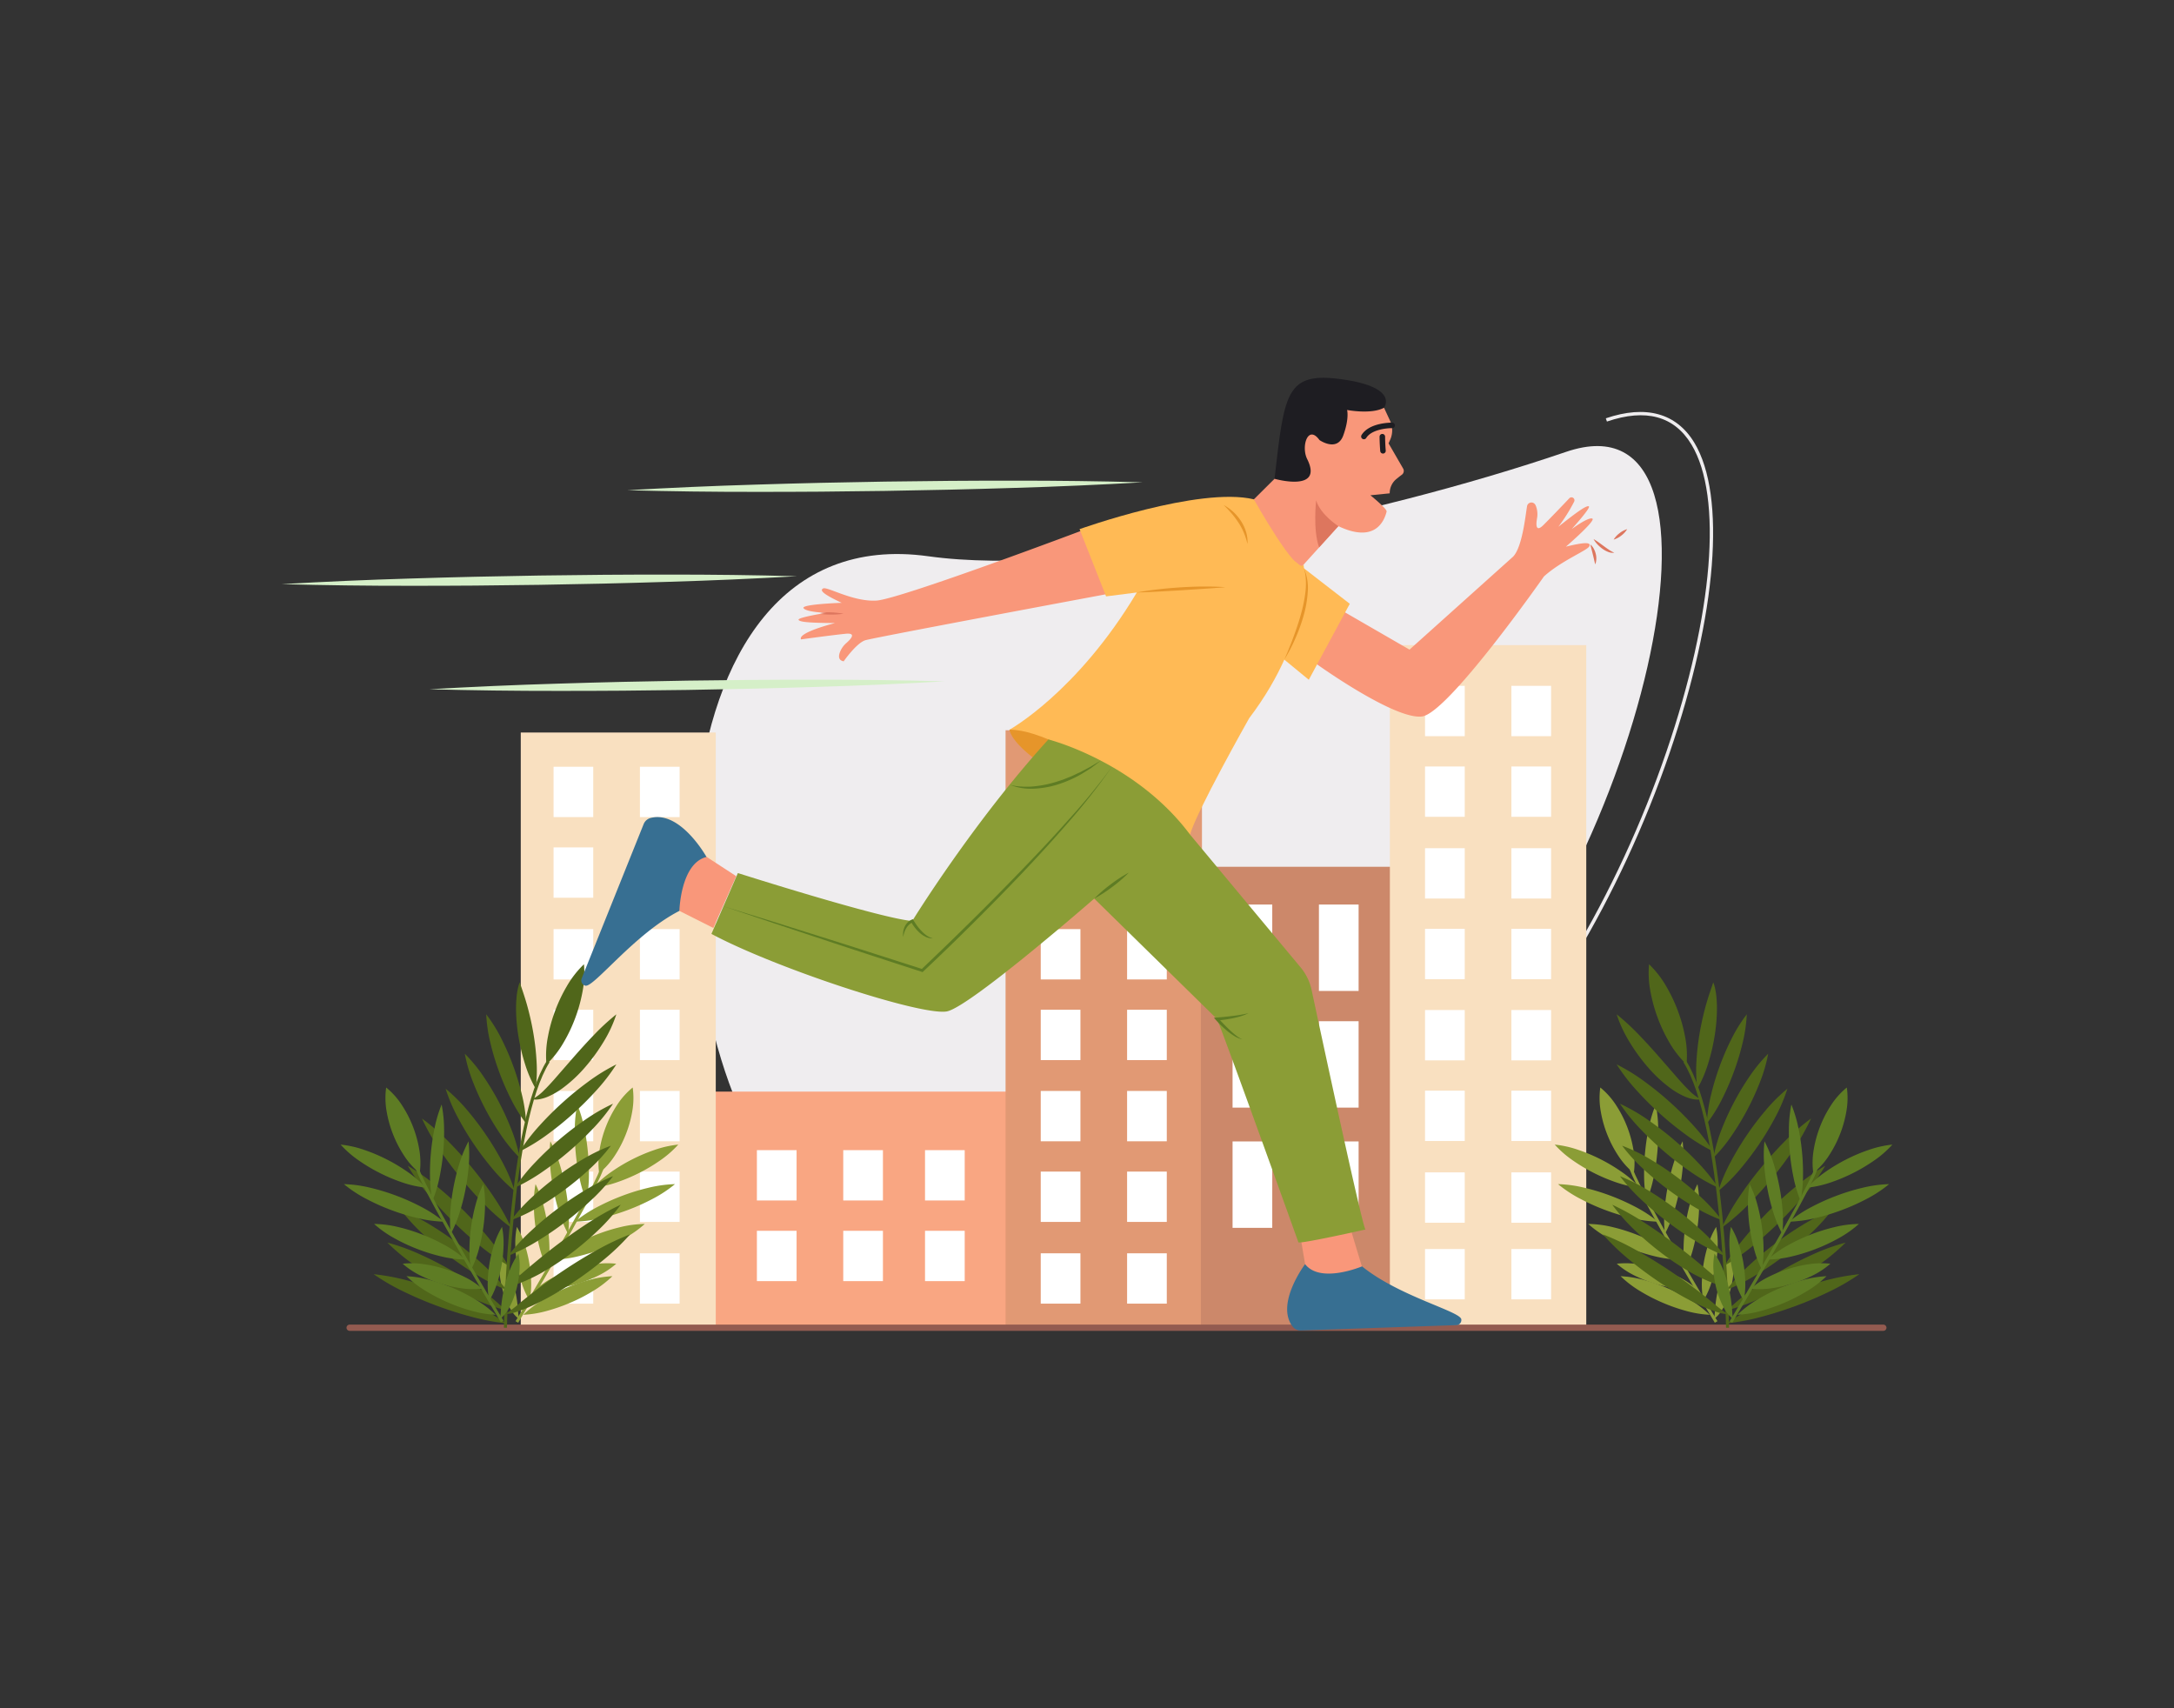 <svg xmlns="http://www.w3.org/2000/svg" id="man-running-in-hurry" viewBox="0 0 700 550">
  <rect x="0" y="0" width="700" height="550" fill="#333333" stroke="none"/>
  <path fill="#efedef" d="M253.767,382.176c-44.217-46.794-49.073-216.21,45.181-203.074,49.614,6.915,142.641-12.236,205.305-33.616,60.932-20.788,23.989,137.714-45.181,203.074S297.984,428.971,253.767,382.176Z"></path>
  <path fill="#efedef" d="M242.056,395.223c23.588,24.963,60.107,34.859,102.831,27.863,42.645-6.982,86.384-29.966,123.161-64.717,27.65-26.127,53.66-69.512,69.576-116.051,15.204-44.459,18.247-82.687,7.941-99.766-5.76-9.546-15.618-12.267-28.509-7.868l.356,1.041c12.517-4.27,21.673-1.782,27.211,7.396,10.143,16.808,7.062,54.682-8.04,98.842-15.86,46.379-41.762,89.595-69.289,115.608C430.673,392.171,387.139,415.053,344.709,422.001c-42.352,6.935-78.524-2.844-101.854-27.533Z"></path>
  <rect width="100.296" height="76.905" x="224.828" y="351.461" fill="#f9a682"></rect>
  <rect width="63.235" height="192.521" x="323.781" y="235.116" fill="#e19974"></rect>
  <rect width="63.235" height="149.294" x="386.671" y="279.073" fill="#cc886a"></rect>
  <rect width="63.235" height="220.657" x="447.522" y="207.71" fill="#f9e0c0"></rect>
  <rect width="62.789" height="192.521" x="167.679" y="235.846" fill="#f9e0c0"></rect>
  <rect width="12.778" height="16.205" x="178.241" y="246.871" fill="#fff"></rect>
  <rect width="12.778" height="16.205" x="178.241" y="272.835" fill="#fff"></rect>
  <rect width="12.778" height="16.205" x="178.241" y="299.145" fill="#fff"></rect>
  <rect width="12.778" height="16.205" x="178.241" y="325.108" fill="#fff"></rect>
  <rect width="12.778" height="16.205" x="178.241" y="351.25" fill="#fff"></rect>
  <rect width="12.778" height="16.205" x="178.241" y="377.213" fill="#fff"></rect>
  <rect width="12.778" height="16.205" x="178.241" y="403.523" fill="#fff"></rect>
  <rect width="12.778" height="16.205" x="206.047" y="246.871" fill="#fff"></rect>
  <rect width="12.778" height="16.205" x="206.047" y="272.835" fill="#fff"></rect>
  <rect width="12.778" height="16.205" x="243.71" y="370.311" fill="#fff"></rect>
  <rect width="12.778" height="16.205" x="243.71" y="396.275" fill="#fff"></rect>
  <rect width="12.778" height="16.205" x="271.516" y="370.311" fill="#fff"></rect>
  <rect width="12.778" height="27.822" x="396.871" y="291.232" fill="#fff"></rect>
  <rect width="12.778" height="27.822" x="424.677" y="291.232" fill="#fff"></rect>
  <rect width="12.778" height="27.822" x="396.871" y="328.796" fill="#fff"></rect>
  <rect width="12.778" height="27.822" x="424.677" y="328.796" fill="#fff"></rect>
  <rect width="12.778" height="27.822" x="396.871" y="367.503" fill="#fff"></rect>
  <rect width="12.778" height="27.822" x="424.677" y="367.503" fill="#fff"></rect>
  <rect width="12.778" height="16.205" x="271.516" y="396.275" fill="#fff"></rect>
  <rect width="12.778" height="16.205" x="297.846" y="370.311" fill="#fff"></rect>
  <rect width="12.778" height="16.205" x="297.846" y="396.275" fill="#fff"></rect>
  <rect width="12.778" height="16.205" x="206.047" y="299.145" fill="#fff"></rect>
  <rect width="12.778" height="16.205" x="206.047" y="325.108" fill="#fff"></rect>
  <rect width="12.778" height="16.205" x="206.047" y="351.25" fill="#fff"></rect>
  <rect width="12.778" height="16.205" x="206.047" y="377.213" fill="#fff"></rect>
  <rect width="12.778" height="16.205" x="206.047" y="403.523" fill="#fff"></rect>
  <rect width="12.778" height="16.205" x="335.106" y="246.871" fill="#fff"></rect>
  <rect width="12.778" height="16.205" x="335.106" y="272.835" fill="#fff"></rect>
  <rect width="12.778" height="16.205" x="335.106" y="299.145" fill="#fff"></rect>
  <rect width="12.778" height="16.205" x="335.106" y="325.108" fill="#fff"></rect>
  <rect width="12.778" height="16.205" x="335.106" y="351.25" fill="#fff"></rect>
  <rect width="12.778" height="16.205" x="335.106" y="377.213" fill="#fff"></rect>
  <rect width="12.778" height="16.205" x="335.106" y="403.523" fill="#fff"></rect>
  <rect width="12.778" height="16.205" x="362.912" y="246.871" fill="#fff"></rect>
  <rect width="12.778" height="16.205" x="362.912" y="272.835" fill="#fff"></rect>
  <rect width="12.778" height="16.205" x="362.912" y="299.145" fill="#fff"></rect>
  <rect width="12.778" height="16.205" x="362.912" y="325.108" fill="#fff"></rect>
  <rect width="12.778" height="16.205" x="362.912" y="351.25" fill="#fff"></rect>
  <rect width="12.778" height="16.205" x="362.912" y="377.213" fill="#fff"></rect>
  <rect width="12.778" height="16.205" x="362.912" y="403.523" fill="#fff"></rect>
  <rect width="12.778" height="16.205" x="458.847" y="220.819" fill="#fff"></rect>
  <rect width="12.778" height="16.205" x="458.847" y="246.782" fill="#fff"></rect>
  <rect width="12.778" height="16.205" x="458.847" y="273.092" fill="#fff"></rect>
  <rect width="12.778" height="16.205" x="458.847" y="299.055" fill="#fff"></rect>
  <rect width="12.778" height="16.205" x="458.847" y="325.197" fill="#fff"></rect>
  <rect width="12.778" height="16.205" x="458.847" y="351.16" fill="#fff"></rect>
  <rect width="12.778" height="16.205" x="458.847" y="377.47" fill="#fff"></rect>
  <rect width="12.778" height="16.205" x="486.653" y="220.819" fill="#fff"></rect>
  <rect width="12.778" height="16.205" x="486.653" y="246.782" fill="#fff"></rect>
  <rect width="12.778" height="16.205" x="486.653" y="273.092" fill="#fff"></rect>
  <rect width="12.778" height="16.205" x="486.653" y="299.055" fill="#fff"></rect>
  <rect width="12.778" height="16.205" x="486.653" y="325.197" fill="#fff"></rect>
  <rect width="12.778" height="16.205" x="486.653" y="351.16" fill="#fff"></rect>
  <rect width="12.778" height="16.205" x="486.653" y="377.47" fill="#fff"></rect>
  <rect width="12.778" height="16.205" x="458.847" y="402.146" fill="#fff"></rect>
  <rect width="12.778" height="16.205" x="486.653" y="402.146" fill="#fff"></rect>
  <path fill="#935b50" d="M606.42,428.485H112.577a1,1,0,0,1,0-2H606.42a1,1,0,1,1,0,2Z"></path>
  <path fill="#8b9d36" d="M552.154,425.887c-.968-1.611-23.754-39.585-27.44-49.414l.92-.346c3.654,9.746,27.125,48.86,27.362,49.254Z"></path>
  <path fill="#8b9d36" d="M533.129 355.618a42.191 42.191 0 0 0-2.269 7.604 71.088 71.088 0 0 0-1.16 7.71 69.674 69.674 0 0 0-.319 7.79 41.622 41.622 0 0 0 .801 7.896 41.659 41.659 0 0 0 2.274-7.604 69.787 69.787 0 0 0 1.154-7.71 71.089 71.089 0 0 0 .314-7.79A42.154 42.154 0 0 0 533.129 355.618ZM541.792 367.462a40.244 40.244 0 0 0-2.944 7.17 67.586 67.586 0 0 0-1.85 7.38 66.557 66.557 0 0 0-1.021 7.539 39.804 39.804 0 0 0 .084 7.751 39.766 39.766 0 0 0 2.949-7.169 66.556 66.556 0 0 0 1.844-7.381 67.7 67.7 0 0 0 1.016-7.54A40.282 40.282 0 0 0 541.792 367.462ZM546.565 381.251a34.147 34.147 0 0 0-2.506 6.664 56.725 56.725 0 0 0-1.402 6.822 55.775 55.775 0 0 0-.567 6.941 33.716 33.716 0 0 0 .547 7.1 33.717 33.717 0 0 0 2.511-6.663 55.685 55.685 0 0 0 1.397-6.822 56.728 56.728 0 0 0 .562-6.942A34.114 34.114 0 0 0 546.565 381.251ZM552.575 395.014a26.142 26.142 0 0 0-2.541 5.671 42.601 42.601 0 0 0-1.442 5.861 41.813 41.813 0 0 0-.611 6.004 25.838 25.838 0 0 0 .497 6.196 25.818 25.818 0 0 0 2.546-5.67 41.881 41.881 0 0 0 1.438-5.862 42.67 42.67 0 0 0 .606-6.005A26.141 26.141 0 0 0 552.575 395.014ZM557.879 403.617a23.535 23.535 0 0 0-2.683 4.98 40.581 40.581 0 0 0-1.687 5.166 46.372 46.372 0 0 0-1.019 5.297c-.11.899-.211 1.793-.279 2.705a20.128 20.128 0 0 1-.296 2.769 5.436 5.436 0 0 0 .652-.412l.529-.53a9.789 9.789 0 0 0 .926-1.158 18.552 18.552 0 0 0 1.424-2.478 27.593 27.593 0 0 0 1.868-5.225 30.929 30.929 0 0 0 .879-5.44A20.481 20.481 0 0 0 557.879 403.617ZM527.978 382.382a33.833 33.833 0 0 0-5.975-5.181 55.372 55.372 0 0 0-6.604-3.938 54.4 54.4 0 0 0-7.081-2.997 33.446 33.446 0 0 0-7.716-1.742 33.437 33.437 0 0 0 5.972 5.187 54.403 54.403 0 0 0 6.608 3.932 55.348 55.348 0 0 0 7.084 2.991A33.83 33.83 0 0 0 527.978 382.382ZM533.848 393.344a41.677 41.677 0 0 0-7.37-4.824 69.393 69.393 0 0 0-7.86-3.52 68.148 68.148 0 0 0-8.23-2.533 41.203 41.203 0 0 0-8.725-1.216 41.211 41.211 0 0 0 7.367 4.831 68.161 68.161 0 0 0 7.862 3.514 69.376 69.376 0 0 0 8.233 2.527A41.678 41.678 0 0 0 533.848 393.344ZM540.756 405.53a35.542 35.542 0 0 0-6.643-4.658 58.407 58.407 0 0 0-7.15-3.36 57.372 57.372 0 0 0-7.533-2.377 35.131 35.131 0 0 0-8.044-1.067 35.143 35.143 0 0 0 6.641 4.664 57.381 57.381 0 0 0 7.152 3.354 58.415 58.415 0 0 0 7.536 2.371A35.541 35.541 0 0 0 540.756 405.53ZM546.216 414.909a26.645 26.645 0 0 0-5.835-3.843 42.553 42.553 0 0 0-6.251-2.513 41.79 41.79 0 0 0-6.566-1.507 26.362 26.362 0 0 0-6.987-.165 26.36 26.36 0 0 0 5.833 3.849 41.787 41.787 0 0 0 6.253 2.507 42.532 42.532 0 0 0 6.568 1.501A26.659 26.659 0 0 0 546.216 414.909Z"></path>
  <path fill="#8b9d36" d="M550.527 423.324a35.045 35.045 0 0 0-6.413-4.873 57.515 57.515 0 0 0-6.967-3.594 56.514 56.514 0 0 0-7.386-2.627 34.651 34.651 0 0 0-7.945-1.336 34.639 34.639 0 0 0 6.411 4.879A56.493 56.493 0 0 0 535.196 419.362a57.506 57.506 0 0 0 7.388 2.62A35.045 35.045 0 0 0 550.527 423.324ZM526.071 377.715a24.666 24.666 0 0 0-.191-7.876 37.113 37.113 0 0 0-2.007-7.165 36.504 36.504 0 0 0-3.382-6.627 24.42 24.42 0 0 0-5.216-5.909 24.406 24.406 0 0 0 .182 7.88 36.537 36.537 0 0 0 2.016 7.162 37.116 37.116 0 0 0 3.391 6.623A24.67 24.67 0 0 0 526.071 377.715Z"></path>
  <path fill="#50661a" d="M555.76,427.493c-.01-.654-1.204-65.679-13.712-85.483l.83-.525c12.656,20.039,13.821,83.31,13.865,85.993Z"></path>
  <path fill="#50661a" d="M546.529 350.522a45.007 45.007 0 0 1-.294-8.857 79.62 79.62 0 0 1 .957-8.591c.458-2.833 1.082-5.638 1.816-8.42.733-2.8 1.658-5.494 2.647-8.364a12.272 12.272 0 0 1 .633 2.202 19.624 19.624 0 0 1 .346 2.237 37.919 37.919 0 0 1 .199 4.442 57.029 57.029 0 0 1-.799 8.705 63.267 63.267 0 0 1-2.014 8.476A39.852 39.852 0 0 1 546.529 350.522ZM530.972 310.457a31.822 31.822 0 0 1 5.54 7.118 50.026 50.026 0 0 1 3.713 7.802 49.159 49.159 0 0 1 2.331 8.32 31.479 31.479 0 0 1 .486 9.01 31.478 31.478 0 0 1-5.549-7.115 49.116 49.116 0 0 1-3.704-7.805 50.026 50.026 0 0 1-2.322-8.323A31.806 31.806 0 0 1 530.972 310.457ZM520.542 326.582a73.306 73.306 0 0 1 7.296 6.723c2.255 2.337 4.407 4.727 6.512 7.13l6.255 7.178c1.049 1.175 2.11 2.334 3.23 3.431a14.748 14.748 0 0 0 3.817 2.883 6.625 6.625 0 0 1-2.612-.066 12.229 12.229 0 0 1-2.517-.792 24.305 24.305 0 0 1-4.482-2.57 43.993 43.993 0 0 1-7.384-6.831 58.288 58.288 0 0 1-5.867-8.015A41.716 41.716 0 0 1 520.542 326.582ZM520.542 342.707a60.381 60.381 0 0 1 9.07 5.578 102.748 102.748 0 0 1 8.137 6.614 101.014 101.014 0 0 1 7.432 7.397 59.702 59.702 0 0 1 6.491 8.443 59.68 59.68 0 0 1-9.074-5.573 100.939 100.939 0 0 1-8.133-6.619 102.744 102.744 0 0 1-7.427-7.402A60.374 60.374 0 0 1 520.542 342.707ZM521.603 355.359a59.707 59.707 0 0 1 9.163 5.299 101.546 101.546 0 0 1 8.259 6.358 99.801 99.801 0 0 1 7.573 7.16 59.037 59.037 0 0 1 6.659 8.23 59.006 59.006 0 0 1-9.168-5.294 99.733 99.733 0 0 1-8.254-6.364 101.542 101.542 0 0 1-7.569-7.165A59.677 59.677 0 0 1 521.603 355.359ZM522.31 368.882a55.51 55.51 0 0 1 9.179 4.453 94.005 94.005 0 0 1 8.345 5.569 92.437 92.437 0 0 1 7.714 6.414 54.852 54.852 0 0 1 6.872 7.541 54.902 54.902 0 0 1-9.182-4.447 92.432 92.432 0 0 1-8.341-5.574 94.067 94.067 0 0 1-7.71-6.419A55.509 55.509 0 0 1 522.31 368.882ZM521.603 378.694a61.758 61.758 0 0 1 9.603 4.876 105.197 105.197 0 0 1 8.761 5.986 103.347 103.347 0 0 1 8.124 6.826 61.034 61.034 0 0 1 7.272 7.946 61.037 61.037 0 0 1-9.607-4.871 103.348 103.348 0 0 1-8.757-5.991 105.182 105.182 0 0 1-8.119-6.831A61.754 61.754 0 0 1 521.603 378.694ZM519.128 387.886a80.507 80.507 0 0 1 10.038 5.571c3.187 2.04 6.271 4.197 9.277 6.448 3.015 2.238 5.946 4.571 8.826 6.982 2.909 2.39 5.658 4.88 8.668 7.345a24.271 24.271 0 0 1-5.621-1.64 54.967 54.967 0 0 1-5.219-2.513 85.666 85.666 0 0 1-9.592-6.242 98.901 98.901 0 0 1-8.714-7.353A62.644 62.644 0 0 1 519.128 387.886ZM516.123 397.432a82.798 82.798 0 0 1 10.901 5.18c3.481 1.939 6.859 4.021 10.16 6.213q4.952 3.287 9.665 6.912 2.356 1.818 4.666 3.701a41.582 41.582 0 0 0 4.737 3.627 9.15 9.15 0 0 1-3.062-.526c-.987-.292-1.945-.648-2.893-1.018-1.89-.75-3.716-1.608-5.507-2.518a104.513 104.513 0 0 1-10.325-6.091 118.031 118.031 0 0 1-9.611-7.122A73.051 73.051 0 0 1 516.123 397.432ZM549.576 361.753a48.86 48.86 0 0 1 1.409-9.454 82.099 82.099 0 0 1 2.717-8.975 80.81 80.81 0 0 1 3.708-8.613 48.334 48.334 0 0 1 5.029-8.13 48.339 48.339 0 0 1-1.402 9.456 80.811 80.811 0 0 1-2.724 8.973 82.213 82.213 0 0 1-3.714 8.611A48.86 48.86 0 0 1 549.576 361.753ZM551.672 372.792a49.927 49.927 0 0 1 2.713-9.277 84.073 84.073 0 0 1 3.946-8.627 82.675 82.675 0 0 1 4.879-8.136 49.394 49.394 0 0 1 6.123-7.48 49.395 49.395 0 0 1-2.707 9.28 82.773 82.773 0 0 1-3.952 8.624 84.174 84.174 0 0 1-4.885 8.133A49.989 49.989 0 0 1 551.672 372.792ZM553.258 383.467a54.688 54.688 0 0 1 3.972-9.313 92.676 92.676 0 0 1 5.126-8.533 91.048 91.048 0 0 1 6-7.943 54.075 54.075 0 0 1 7.165-7.155 54.069 54.069 0 0 1-3.966 9.317 90.936 90.936 0 0 1-5.132 8.529 92.577 92.577 0 0 1-6.005 7.939A54.691 54.691 0 0 1 553.258 383.467ZM554.42 395.244a70.519 70.519 0 0 1 5.686-9.996q3.17-4.731 6.765-9.114 3.583-4.393 7.581-8.446a69.424 69.424 0 0 1 8.67-7.556 69.417 69.417 0 0 1-5.681 10q-3.17 4.731-6.77 9.11-3.592 4.386-7.586 8.442A70.433 70.433 0 0 1 554.42 395.244ZM555.363 407.456a71.215 71.215 0 0 1 6.733-9.396q3.664-4.399 7.715-8.407 4.04-4.019 8.458-7.659a70.138 70.138 0 0 1 9.449-6.66 70.143 70.143 0 0 1-6.729 9.4q-3.664 4.398-7.72 8.402-4.048 4.012-8.463 7.654A71.187 71.187 0 0 1 555.363 407.456ZM555.937 415.287a62.065 62.065 0 0 1 7.315-7.943 105.741 105.741 0 0 1 8.156-6.832 103.871 103.871 0 0 1 8.792-5.99 61.353 61.353 0 0 1 9.64-4.868 61.369 61.369 0 0 1-7.312 7.948 103.951 103.951 0 0 1-8.159 6.826 105.816 105.816 0 0 1-8.796 5.985A62.076 62.076 0 0 1 555.937 415.287ZM556.251 421.828a65.699 65.699 0 0 1 8.546-7.106q4.483-3.187 9.238-5.897 4.748-2.723 9.762-4.981a64.931 64.931 0 0 1 10.461-3.76 64.937 64.937 0 0 1-8.544 7.112q-4.483 3.186-9.241 5.891-4.753 2.714-9.765 4.976A65.712 65.712 0 0 1 556.251 421.828ZM556.007 426.071a70.956 70.956 0 0 1 9.999-5.759c3.431-1.656 6.928-3.132 10.483-4.453q5.332-1.983 10.85-3.464a69.921 69.921 0 0 1 11.339-2.145 69.921 69.921 0 0 1-9.997 5.766q-5.147 2.484-10.486 4.447c-3.557 1.316-7.171 2.477-10.852 3.458A70.945 70.945 0 0 1 556.007 426.071Z"></path>
  <path fill="#5e7c24" d="M557.775,425.887l-.842-.506c.237-.394,23.708-39.508,27.362-49.254l.92.346C581.529,386.302,558.743,424.276,557.775,425.887Z"></path>
  <path fill="#5e7c24" d="M576.8 355.618a42.191 42.191 0 0 1 2.269 7.604 71.088 71.088 0 0 1 1.16 7.71 69.674 69.674 0 0 1 .319 7.79 41.622 41.622 0 0 1-.801 7.896 41.659 41.659 0 0 1-2.274-7.604 69.787 69.787 0 0 1-1.154-7.71 71.089 71.089 0 0 1-.314-7.79A42.154 42.154 0 0 1 576.8 355.618ZM568.138 367.462a40.244 40.244 0 0 1 2.944 7.17 67.586 67.586 0 0 1 1.85 7.38 66.557 66.557 0 0 1 1.021 7.539 39.804 39.804 0 0 1-.084 7.751 39.766 39.766 0 0 1-2.949-7.169 66.556 66.556 0 0 1-1.844-7.381 67.7 67.7 0 0 1-1.016-7.54A40.282 40.282 0 0 1 568.138 367.462ZM563.365 381.251a34.147 34.147 0 0 1 2.506 6.664 56.727 56.727 0 0 1 1.402 6.822 55.777 55.777 0 0 1 .567 6.941 33.716 33.716 0 0 1-.547 7.1 33.717 33.717 0 0 1-2.511-6.663 55.685 55.685 0 0 1-1.397-6.822 56.728 56.728 0 0 1-.562-6.942A34.114 34.114 0 0 1 563.365 381.251ZM557.354 395.014a26.141 26.141 0 0 1 2.541 5.671 42.601 42.601 0 0 1 1.442 5.861 41.811 41.811 0 0 1 .611 6.004 25.838 25.838 0 0 1-.497 6.196 25.818 25.818 0 0 1-2.546-5.67 41.881 41.881 0 0 1-1.438-5.862 42.67 42.67 0 0 1-.606-6.005A26.141 26.141 0 0 1 557.354 395.014ZM552.051 403.617a23.535 23.535 0 0 1 2.683 4.98 40.583 40.583 0 0 1 1.687 5.166 46.372 46.372 0 0 1 1.019 5.297c.11.899.211 1.793.279 2.705a20.129 20.129 0 0 0 .296 2.769 5.436 5.436 0 0 1-.652-.412l-.529-.53a9.79 9.79 0 0 1-.926-1.158 18.552 18.552 0 0 1-1.424-2.478 27.593 27.593 0 0 1-1.868-5.225 30.929 30.929 0 0 1-.879-5.44A20.481 20.481 0 0 1 552.051 403.617ZM581.951 382.382a33.833 33.833 0 0 1 5.975-5.181 55.372 55.372 0 0 1 6.604-3.938 54.4 54.4 0 0 1 7.081-2.997 33.446 33.446 0 0 1 7.716-1.742 33.437 33.437 0 0 1-5.972 5.187 54.403 54.403 0 0 1-6.608 3.932 55.348 55.348 0 0 1-7.084 2.991A33.83 33.83 0 0 1 581.951 382.382ZM576.082 393.344a41.677 41.677 0 0 1 7.37-4.824 69.393 69.393 0 0 1 7.86-3.52 68.149 68.149 0 0 1 8.23-2.533 41.203 41.203 0 0 1 8.725-1.216 41.211 41.211 0 0 1-7.367 4.831 68.161 68.161 0 0 1-7.862 3.514 69.376 69.376 0 0 1-8.233 2.527A41.678 41.678 0 0 1 576.082 393.344ZM569.173 405.53a35.542 35.542 0 0 1 6.643-4.658 58.407 58.407 0 0 1 7.15-3.36 57.372 57.372 0 0 1 7.533-2.377 35.131 35.131 0 0 1 8.044-1.067 35.143 35.143 0 0 1-6.641 4.664 57.381 57.381 0 0 1-7.152 3.354 58.415 58.415 0 0 1-7.536 2.371A35.541 35.541 0 0 1 569.173 405.53ZM563.713 414.909a26.645 26.645 0 0 1 5.835-3.843 42.553 42.553 0 0 1 6.251-2.513 41.79 41.79 0 0 1 6.566-1.507 26.362 26.362 0 0 1 6.987-.165 26.36 26.36 0 0 1-5.833 3.849 41.787 41.787 0 0 1-6.253 2.507 42.532 42.532 0 0 1-6.568 1.501A26.659 26.659 0 0 1 563.713 414.909Z"></path>
  <path fill="#5e7c24" d="M559.403 423.324a35.045 35.045 0 0 1 6.413-4.873A57.515 57.515 0 0 1 572.783 414.857a56.514 56.514 0 0 1 7.386-2.627 34.651 34.651 0 0 1 7.945-1.336 34.639 34.639 0 0 1-6.411 4.879 56.492 56.492 0 0 1-6.97 3.588 57.506 57.506 0 0 1-7.388 2.62A35.045 35.045 0 0 1 559.403 423.324ZM583.858 377.715a24.666 24.666 0 0 1 .191-7.876 37.113 37.113 0 0 1 2.007-7.165 36.505 36.505 0 0 1 3.382-6.627 24.42 24.42 0 0 1 5.216-5.909 24.406 24.406 0 0 1-.182 7.88 36.537 36.537 0 0 1-2.016 7.162 37.116 37.116 0 0 1-3.391 6.623A24.67 24.67 0 0 1 583.858 377.715Z"></path>
  <path fill="#8b9d36" d="M166.843,425.887l-.842-.506c.237-.394,23.708-39.508,27.362-49.254l.92.346C190.597,386.302,167.811,424.276,166.843,425.887Z"></path>
  <path fill="#8b9d36" d="M185.868 355.618a42.192 42.192 0 0 1 2.269 7.604 71.09 71.09 0 0 1 1.16 7.71 69.674 69.674 0 0 1 .319 7.79 41.621 41.621 0 0 1-.801 7.896 41.66 41.66 0 0 1-2.274-7.604 69.792 69.792 0 0 1-1.154-7.71 71.089 71.089 0 0 1-.314-7.79A42.154 42.154 0 0 1 185.868 355.618ZM177.205 367.462a40.244 40.244 0 0 1 2.944 7.17 67.589 67.589 0 0 1 1.85 7.38 66.557 66.557 0 0 1 1.021 7.539 39.804 39.804 0 0 1-.084 7.751 39.767 39.767 0 0 1-2.949-7.169 66.556 66.556 0 0 1-1.844-7.381 67.698 67.698 0 0 1-1.016-7.54A40.282 40.282 0 0 1 177.205 367.462ZM172.433 381.251a34.147 34.147 0 0 1 2.506 6.664 56.727 56.727 0 0 1 1.402 6.822 55.775 55.775 0 0 1 .567 6.941 33.715 33.715 0 0 1-.547 7.1 33.717 33.717 0 0 1-2.511-6.663 55.681 55.681 0 0 1-1.397-6.822 56.726 56.726 0 0 1-.562-6.942A34.113 34.113 0 0 1 172.433 381.251ZM166.422 395.014a26.142 26.142 0 0 1 2.541 5.671 42.599 42.599 0 0 1 1.442 5.861 41.81 41.81 0 0 1 .611 6.004 25.838 25.838 0 0 1-.497 6.196 25.818 25.818 0 0 1-2.546-5.67 41.883 41.883 0 0 1-1.438-5.862 42.669 42.669 0 0 1-.606-6.005A26.141 26.141 0 0 1 166.422 395.014ZM161.119 403.617a23.535 23.535 0 0 1 2.683 4.98 40.58 40.58 0 0 1 1.687 5.166 46.37 46.37 0 0 1 1.019 5.297c.11.899.211 1.793.279 2.705a20.126 20.126 0 0 0 .296 2.769 5.437 5.437 0 0 1-.652-.412l-.529-.53a9.79 9.79 0 0 1-.926-1.158 18.55 18.55 0 0 1-1.424-2.478 27.594 27.594 0 0 1-1.868-5.225 30.928 30.928 0 0 1-.879-5.44A20.481 20.481 0 0 1 161.119 403.617ZM191.019 382.382a33.832 33.832 0 0 1 5.975-5.181 55.372 55.372 0 0 1 6.604-3.938 54.4 54.4 0 0 1 7.081-2.997 33.446 33.446 0 0 1 7.716-1.742 33.437 33.437 0 0 1-5.972 5.187 54.403 54.403 0 0 1-6.608 3.932 55.348 55.348 0 0 1-7.084 2.991A33.83 33.83 0 0 1 191.019 382.382ZM185.15 393.344a41.677 41.677 0 0 1 7.37-4.824 69.392 69.392 0 0 1 7.86-3.52 68.149 68.149 0 0 1 8.23-2.533 41.203 41.203 0 0 1 8.725-1.216 41.211 41.211 0 0 1-7.367 4.831 68.161 68.161 0 0 1-7.862 3.514 69.376 69.376 0 0 1-8.233 2.527A41.678 41.678 0 0 1 185.15 393.344ZM178.241 405.53a35.542 35.542 0 0 1 6.643-4.658 58.407 58.407 0 0 1 7.15-3.36 57.372 57.372 0 0 1 7.533-2.377 35.131 35.131 0 0 1 8.044-1.067 35.143 35.143 0 0 1-6.641 4.664 57.381 57.381 0 0 1-7.152 3.354 58.414 58.414 0 0 1-7.536 2.371A35.541 35.541 0 0 1 178.241 405.53ZM172.781 414.909a26.645 26.645 0 0 1 5.835-3.843 42.553 42.553 0 0 1 6.251-2.513 41.79 41.79 0 0 1 6.566-1.507 26.362 26.362 0 0 1 6.987-.165 26.361 26.361 0 0 1-5.833 3.849 41.787 41.787 0 0 1-6.253 2.507 42.532 42.532 0 0 1-6.568 1.501A26.659 26.659 0 0 1 172.781 414.909Z"></path>
  <path fill="#8b9d36" d="M168.471 423.324a35.045 35.045 0 0 1 6.413-4.873 57.514 57.514 0 0 1 6.967-3.594 56.514 56.514 0 0 1 7.386-2.627 34.651 34.651 0 0 1 7.945-1.336 34.639 34.639 0 0 1-6.411 4.879 56.492 56.492 0 0 1-6.97 3.588 57.506 57.506 0 0 1-7.388 2.62A35.044 35.044 0 0 1 168.471 423.324ZM192.926 377.715a24.667 24.667 0 0 1 .191-7.876 37.113 37.113 0 0 1 2.007-7.165 36.504 36.504 0 0 1 3.382-6.627 24.42 24.42 0 0 1 5.216-5.909 24.406 24.406 0 0 1-.182 7.88 36.537 36.537 0 0 1-2.016 7.162 37.116 37.116 0 0 1-3.391 6.623A24.67 24.67 0 0 1 192.926 377.715Z"></path>
  <path fill="#50661a" d="M163.237,427.493l-.982-.016c.043-2.684,1.208-65.954,13.865-85.993l.83.525C164.44,361.816,163.247,426.839,163.237,427.493Z"></path>
  <path fill="#50661a" d="M172.468 350.522a45.007 45.007 0 0 0 .294-8.857 79.623 79.623 0 0 0-.957-8.591c-.458-2.833-1.082-5.638-1.816-8.42-.733-2.8-1.658-5.494-2.647-8.364a12.273 12.273 0 0 0-.633 2.202 19.622 19.622 0 0 0-.346 2.237 37.917 37.917 0 0 0-.199 4.442 57.029 57.029 0 0 0 .799 8.705 63.267 63.267 0 0 0 2.014 8.476A39.852 39.852 0 0 0 172.468 350.522ZM188.025 310.457a31.822 31.822 0 0 0-5.54 7.118 50.027 50.027 0 0 0-3.713 7.802 49.161 49.161 0 0 0-2.331 8.32 31.479 31.479 0 0 0-.486 9.01 31.479 31.479 0 0 0 5.549-7.115 49.115 49.115 0 0 0 3.704-7.805 50.026 50.026 0 0 0 2.322-8.323A31.806 31.806 0 0 0 188.025 310.457ZM198.455 326.582a73.308 73.308 0 0 0-7.296 6.723c-2.255 2.337-4.407 4.727-6.512 7.13l-6.255 7.178c-1.049 1.175-2.11 2.334-3.23 3.431a14.747 14.747 0 0 1-3.817 2.883 6.625 6.625 0 0 0 2.612-.066 12.229 12.229 0 0 0 2.517-.792 24.305 24.305 0 0 0 4.482-2.57 43.993 43.993 0 0 0 7.384-6.831 58.288 58.288 0 0 0 5.867-8.015A41.715 41.715 0 0 0 198.455 326.582ZM198.455 342.707a60.381 60.381 0 0 0-9.07 5.578 102.746 102.746 0 0 0-8.137 6.614 101.01 101.01 0 0 0-7.432 7.397 59.701 59.701 0 0 0-6.491 8.443 59.679 59.679 0 0 0 9.074-5.573 100.939 100.939 0 0 0 8.133-6.619 102.746 102.746 0 0 0 7.427-7.402A60.375 60.375 0 0 0 198.455 342.707ZM197.394 355.359a59.707 59.707 0 0 0-9.163 5.299 101.546 101.546 0 0 0-8.259 6.358 99.797 99.797 0 0 0-7.573 7.16 59.036 59.036 0 0 0-6.659 8.23 59.007 59.007 0 0 0 9.168-5.294 99.735 99.735 0 0 0 8.254-6.364 101.542 101.542 0 0 0 7.569-7.165A59.677 59.677 0 0 0 197.394 355.359ZM196.688 368.882A55.509 55.509 0 0 0 187.509 373.335a94.003 94.003 0 0 0-8.345 5.569 92.435 92.435 0 0 0-7.714 6.414 54.851 54.851 0 0 0-6.872 7.541 54.901 54.901 0 0 0 9.182-4.447 92.431 92.431 0 0 0 8.341-5.574 94.066 94.066 0 0 0 7.71-6.419A55.509 55.509 0 0 0 196.688 368.882ZM197.394 378.694a61.758 61.758 0 0 0-9.603 4.876 105.197 105.197 0 0 0-8.761 5.986 103.345 103.345 0 0 0-8.124 6.826 61.032 61.032 0 0 0-7.272 7.946 61.037 61.037 0 0 0 9.607-4.871 103.348 103.348 0 0 0 8.757-5.991 105.182 105.182 0 0 0 8.119-6.831A61.753 61.753 0 0 0 197.394 378.694ZM199.869 387.886a80.507 80.507 0 0 0-10.038 5.571c-3.187 2.04-6.271 4.197-9.277 6.448-3.015 2.238-5.946 4.571-8.826 6.982-2.909 2.39-5.658 4.88-8.668 7.345a24.271 24.271 0 0 0 5.621-1.64 54.967 54.967 0 0 0 5.219-2.513 85.667 85.667 0 0 0 9.592-6.242 98.901 98.901 0 0 0 8.714-7.353A62.643 62.643 0 0 0 199.869 387.886ZM202.875 397.432a82.798 82.798 0 0 0-10.901 5.18c-3.481 1.939-6.859 4.021-10.16 6.213q-4.952 3.287-9.665 6.912-2.356 1.818-4.666 3.701a41.584 41.584 0 0 1-4.737 3.627 9.15 9.15 0 0 0 3.062-.526c.987-.292 1.945-.648 2.893-1.018 1.89-.75 3.716-1.608 5.507-2.518a104.512 104.512 0 0 0 10.325-6.091 118.031 118.031 0 0 0 9.611-7.122A73.05 73.05 0 0 0 202.875 397.432ZM169.421 361.753a48.861 48.861 0 0 0-1.409-9.454 82.101 82.101 0 0 0-2.717-8.975 80.81 80.81 0 0 0-3.708-8.613 48.334 48.334 0 0 0-5.029-8.13 48.339 48.339 0 0 0 1.402 9.456 80.811 80.811 0 0 0 2.724 8.973 82.213 82.213 0 0 0 3.714 8.611A48.86 48.86 0 0 0 169.421 361.753ZM167.325 372.792a49.926 49.926 0 0 0-2.713-9.277 84.073 84.073 0 0 0-3.946-8.627 82.675 82.675 0 0 0-4.879-8.136 49.394 49.394 0 0 0-6.123-7.48 49.395 49.395 0 0 0 2.707 9.28 82.775 82.775 0 0 0 3.952 8.624 84.178 84.178 0 0 0 4.885 8.133A49.989 49.989 0 0 0 167.325 372.792ZM165.74 383.467a54.688 54.688 0 0 0-3.972-9.313 92.674 92.674 0 0 0-5.126-8.533 91.048 91.048 0 0 0-6-7.943 54.075 54.075 0 0 0-7.165-7.155 54.07 54.07 0 0 0 3.966 9.317 90.939 90.939 0 0 0 5.132 8.529 92.573 92.573 0 0 0 6.005 7.939A54.691 54.691 0 0 0 165.74 383.467ZM164.578 395.244a70.519 70.519 0 0 0-5.686-9.996q-3.17-4.731-6.765-9.114-3.583-4.393-7.581-8.446a69.424 69.424 0 0 0-8.67-7.556 69.418 69.418 0 0 0 5.681 10q3.17 4.731 6.77 9.11 3.592 4.386 7.586 8.442A70.432 70.432 0 0 0 164.578 395.244ZM163.634 407.456a71.216 71.216 0 0 0-6.733-9.396q-3.664-4.399-7.715-8.407-4.04-4.019-8.458-7.659a70.138 70.138 0 0 0-9.449-6.66 70.142 70.142 0 0 0 6.729 9.4q3.664 4.398 7.72 8.402 4.048 4.012 8.463 7.654A71.187 71.187 0 0 0 163.634 407.456ZM163.06 415.287a62.065 62.065 0 0 0-7.315-7.943 105.741 105.741 0 0 0-8.156-6.832 103.872 103.872 0 0 0-8.792-5.99 61.353 61.353 0 0 0-9.64-4.868 61.37 61.37 0 0 0 7.312 7.948 103.951 103.951 0 0 0 8.159 6.826 105.817 105.817 0 0 0 8.796 5.985A62.076 62.076 0 0 0 163.06 415.287ZM162.746 421.828a65.699 65.699 0 0 0-8.546-7.106q-4.483-3.187-9.238-5.897-4.748-2.723-9.762-4.981a64.93 64.93 0 0 0-10.461-3.76 64.938 64.938 0 0 0 8.544 7.112q4.483 3.186 9.241 5.891 4.753 2.714 9.765 4.976A65.712 65.712 0 0 0 162.746 421.828ZM162.99 426.071a70.956 70.956 0 0 0-9.999-5.759c-3.431-1.656-6.928-3.132-10.483-4.453q-5.332-1.983-10.85-3.464a69.921 69.921 0 0 0-11.339-2.145 69.922 69.922 0 0 0 9.997 5.766q5.147 2.484 10.486 4.447c3.557 1.316 7.171 2.477 10.852 3.458A70.945 70.945 0 0 0 162.99 426.071Z"></path>
  <path fill="#5e7c24" d="M161.272,425.733c-.968-1.611-23.754-39.586-27.44-49.414l.92-.346c3.654,9.745,27.125,48.86,27.362,49.254Z"></path>
  <path fill="#5e7c24" d="M142.197 355.618a42.192 42.192 0 0 0-2.269 7.604 71.09 71.09 0 0 0-1.16 7.71 69.676 69.676 0 0 0-.319 7.79 41.622 41.622 0 0 0 .801 7.896 41.66 41.66 0 0 0 2.274-7.604 69.789 69.789 0 0 0 1.154-7.71 71.089 71.089 0 0 0 .314-7.79A42.154 42.154 0 0 0 142.197 355.618ZM150.86 367.462a40.244 40.244 0 0 0-2.944 7.17 67.589 67.589 0 0 0-1.85 7.38 66.557 66.557 0 0 0-1.021 7.539 39.803 39.803 0 0 0 .084 7.751 39.767 39.767 0 0 0 2.949-7.169 66.556 66.556 0 0 0 1.844-7.381 67.698 67.698 0 0 0 1.016-7.54A40.282 40.282 0 0 0 150.86 367.462ZM155.632 381.251a34.147 34.147 0 0 0-2.506 6.664 56.727 56.727 0 0 0-1.402 6.822 55.775 55.775 0 0 0-.567 6.941 33.715 33.715 0 0 0 .547 7.1 33.717 33.717 0 0 0 2.511-6.663 55.683 55.683 0 0 0 1.397-6.822 56.726 56.726 0 0 0 .562-6.942A34.113 34.113 0 0 0 155.632 381.251ZM161.643 395.014a26.142 26.142 0 0 0-2.541 5.671 42.599 42.599 0 0 0-1.442 5.861 41.811 41.811 0 0 0-.611 6.004 25.839 25.839 0 0 0 .497 6.196 25.818 25.818 0 0 0 2.546-5.67 41.883 41.883 0 0 0 1.438-5.862 42.669 42.669 0 0 0 .606-6.005A26.141 26.141 0 0 0 161.643 395.014ZM166.946 403.617a23.535 23.535 0 0 0-2.683 4.98 40.581 40.581 0 0 0-1.687 5.166 46.372 46.372 0 0 0-1.019 5.297c-.11.899-.211 1.793-.279 2.705a20.126 20.126 0 0 1-.296 2.769 5.437 5.437 0 0 0 .652-.412l.529-.53a9.79 9.79 0 0 0 .926-1.158 18.55 18.55 0 0 0 1.424-2.478 27.594 27.594 0 0 0 1.868-5.225 30.928 30.928 0 0 0 .879-5.44A20.481 20.481 0 0 0 166.946 403.617ZM137.046 382.382a33.833 33.833 0 0 0-5.975-5.181 55.372 55.372 0 0 0-6.604-3.938 54.4 54.4 0 0 0-7.081-2.997 33.446 33.446 0 0 0-7.716-1.742 33.437 33.437 0 0 0 5.972 5.187 54.403 54.403 0 0 0 6.608 3.932 55.348 55.348 0 0 0 7.084 2.991A33.83 33.83 0 0 0 137.046 382.382ZM142.915 393.344a41.677 41.677 0 0 0-7.37-4.824 69.392 69.392 0 0 0-7.86-3.52 68.149 68.149 0 0 0-8.23-2.533 41.203 41.203 0 0 0-8.725-1.216 41.211 41.211 0 0 0 7.367 4.831 68.161 68.161 0 0 0 7.862 3.514 69.376 69.376 0 0 0 8.233 2.527A41.678 41.678 0 0 0 142.915 393.344ZM149.824 405.53a35.542 35.542 0 0 0-6.643-4.658 58.407 58.407 0 0 0-7.15-3.36 57.372 57.372 0 0 0-7.533-2.377 35.131 35.131 0 0 0-8.044-1.067 35.144 35.144 0 0 0 6.641 4.664 57.381 57.381 0 0 0 7.152 3.354 58.414 58.414 0 0 0 7.536 2.371A35.541 35.541 0 0 0 149.824 405.53ZM155.284 414.909a26.645 26.645 0 0 0-5.835-3.843 42.553 42.553 0 0 0-6.251-2.513 41.79 41.79 0 0 0-6.566-1.507 26.362 26.362 0 0 0-6.987-.165 26.361 26.361 0 0 0 5.833 3.849 41.787 41.787 0 0 0 6.253 2.507 42.532 42.532 0 0 0 6.568 1.501A26.659 26.659 0 0 0 155.284 414.909Z"></path>
  <path fill="#5e7c24" d="M159.595 423.324a35.045 35.045 0 0 0-6.413-4.873 57.514 57.514 0 0 0-6.967-3.594 56.514 56.514 0 0 0-7.386-2.627 34.651 34.651 0 0 0-7.945-1.336 34.639 34.639 0 0 0 6.411 4.879 56.492 56.492 0 0 0 6.97 3.588 57.506 57.506 0 0 0 7.388 2.62A35.044 35.044 0 0 0 159.595 423.324ZM135.139 377.715a24.667 24.667 0 0 0-.191-7.876 37.114 37.114 0 0 0-2.007-7.165 36.503 36.503 0 0 0-3.382-6.627 24.42 24.42 0 0 0-5.216-5.909 24.406 24.406 0 0 0 .182 7.88 36.537 36.537 0 0 0 2.016 7.162 37.116 37.116 0 0 0 3.391 6.623A24.67 24.67 0 0 0 135.139 377.715Z"></path>
  <path fill="#dd765e" d="M519.568 173.739a7.394 7.394 0 0 1 1.888-2.063 7.318 7.318 0 0 1 2.473-1.306 7.312 7.312 0 0 1-1.888 2.063A7.395 7.395 0 0 1 519.568 173.739ZM512.073 175.297a4.404 4.404 0 0 1 1.093 1.357 6.658 6.658 0 0 1 .632 1.619 5.82 5.82 0 0 1-.134 3.437c-.184-.567-.288-1.105-.419-1.636-.123-.53-.242-1.053-.375-1.572C512.622 177.453 512.332 176.437 512.073 175.297ZM513.103 173.558c1.213.704 2.258 1.524 3.332 2.294.526.399 1.063.774 1.605 1.136a10.068 10.068 0 0 0 1.748.963 3.813 3.813 0 0 1-2.089-.299 8.116 8.116 0 0 1-1.829-1.029 10.899 10.899 0 0 1-1.543-1.385A7.969 7.969 0 0 1 513.103 173.558Z"></path>
  <path fill="#e6952a" d="M325.048,234.93s.109,12.186,58.145,33.795C383.193,268.725,365.722,230.202,325.048,234.93Z"></path>
  <path fill="#f9977a" d="M418.952,399.489l3.844,22.64s11.038,2.101,16.123-12.989l-3.958-13.163Z"></path>
  <path fill="#376f92" d="M420.226,407.008s-9.747,12.922-3.928,20.205a3.116,3.116,0,0,0,2.542,1.152l50.123-1.719a1.635,1.635,0,0,0,1.557-1.873c-.363-2.589-20.049-7.38-31.964-17.044C438.556,407.729,425.134,413.412,420.226,407.008Z"></path>
  <path fill="#f9977a" d="M237.065,282.101l-20.307-13.222s-9.889,9.879.25,23.519l12.673,6.379Z"></path>
  <path fill="#376f92" d="M227.492,275.915s-8.41-15.09-18.03-12.551a3.326,3.326,0,0,0-2.221,1.985l-19.945,49.672a1.745,1.745,0,0,0,1.157,2.328c2.684.763,15.725-16.611,30.3-24.074C218.753,293.275,219.123,277.943,227.492,275.915Z"></path>
  <path fill="#f9977a" d="M271.65 212.922s4.114-5.899 6.953-6.779 78.095-14.918 78.095-14.918L349.562 170.37s-59.787 22.561-67.367 22.998-15.852-4.592-17.153-3.907.43 2.028 5.964 4.626c0 0-13.133.445-12.277 1.725s7.306 1.507 7.306 1.507-9.188 1.45-8.916 2.226 3.945 1.006 11.761 1.059c0 0-12.116 3.035-10.965 5.261 0 0 9.383-1.301 14.351-1.813 3.647-.376 1.628 1.772.296 2.941a7.453 7.453 0 0 0-2.158 3.093C269.971 211.312 269.962 212.615 271.65 212.922ZM432.51 196.833l21.335 12.323 33.353-29.935c2.965-3.063 3.969-13.153 4.491-16.227a1.434 1.434 0 0 1 2.638-.522 4.637 4.637 0 0 1 .309.698 7.453 7.453 0 0 1 .261 3.763c-.303 1.746-.528 4.685 2.076 2.104 2.405-2.384 6.162-6.324 8.333-8.614a.957.957 0 0 1 1.567 1.052 54.17 54.17 0 0 1-5.1 8.122c6.119-4.863 9.124-6.989 9.822-6.555s-5.546 7.328-5.546 7.328 5.164-3.871 6.633-3.411-8.477 9.047-8.477 9.047c5.939-1.45 8.13-1.491 7.547-.141s-8.995 4.636-14.623 9.733c0 0-30.816 44.042-39.271 45.084-8.907 1.098-34.027-16.959-34.027-16.959"></path>
  <path fill="#1e1d22" d="M445.634,131.276s5.015-6.503-13.265-9.118-18.791,4.026-21.983,31.996C410.387,154.154,434.159,173.267,445.634,131.276Z"></path>
  <path fill="#f9977a" d="M430.937,169.405l-11.888,13.142-11.648.113-3.669-21.893,6.655-6.613s15.924,4.52,10.507-6.355c-2.031-4.077.267-11.243,3.961-6.116,0,0,5.682,3.982,7.672-1.514s1.218-8.171,1.218-8.171,7.794,1.513,11.89-.722l1.945,4.186a7.362,7.362,0,0,1,.064,6.063l-.538,1.226,4.684,8.103a1.529,1.529,0,0,1-.421,2.003c-.455.332-1.082.818-1.943,1.53a5.868,5.868,0,0,0-1.955,4.45l-6.219.627s5.441,4.372,5.221,5.254C445.593,168.231,442.392,174.827,430.937,169.405Z"></path>
  <path fill="#1e1d22" d="M438.803 141.35a.889.889 0 0 0 1.115-.35c1.632-2.664 6.577-3.176 8.344-3.147a.89.89 0 0 0 .028-1.779c-.301-.004-7.398-.069-9.889 3.997a.89.89 0 0 0 .294 1.223A.873.873 0 0 0 438.803 141.35ZM444.945 145.958a.89.89 0 0 0 1.244-.89c-.003-.024-.206-2.432-.203-4.494a.89.89 0 0 0-1.779-.002c-.002 2.141.202 4.546.21 4.647A.889.889 0 0 0 444.945 145.958Z"></path>
  <path fill="#dd765e" d="M423.784,161.104c1.386,4.625,7.153,8.301,7.153,8.301l-6.203,6.841C422.687,170.518,423.784,161.104,423.784,161.104Z"></path>
  <path fill="#ffba55" d="M347.601,170.37s38.52-13.81,56.131-9.603c0,0,13.977,25.027,16.007,20.987,0,0,3.319,21.991-17.525,49.497,0,0-17.318,30.661-19.021,37.475,0,0-39.069-33.806-58.145-33.795,0,0,21.764-11.991,40.993-44.17l-9.895,1.252Z"></path>
  <path fill="#dd765e" d="M266.88,197.859a27.842,27.842,0,0,0,4.735-.258,27.842,27.842,0,0,0-4.72-.459c-.91-.013-1.821-.003-2.733.052,1.107.122,1.947.171,1.947.171s-.889.12-2.106.309C264.96,197.778,265.92,197.832,266.88,197.859Z"></path>
  <polyline fill="#ffba55" points="406.549 172.69 434.611 194.401 421.415 218.862 405.332 205.646"></polyline>
  <path fill="#8b9d36" d="M229.069,300.685l8.517-19.589S283.43,295.69,293.732,296.525c0,0,19.459-31.665,43.84-58.448,0,0,28.013,7.057,45.62,30.648l35.572,42.719a17.011,17.011,0,0,1,3.565,7.331c3.481,16.283,16.205,75.548,17.321,77.087,0,0-20.211,4.553-21.571,4.144,0,0-23.127-64.532-26.222-71.919l-39.522-38.768s-40.422,35.264-47.58,36.344C296.074,326.973,249.575,311.659,229.069,300.685Z"></path>
  <path fill="#e6952a" d="M393.992 162.602a15.037 15.037 0 0 1 5.612 5.196 13.343 13.343 0 0 1 1.628 3.526 10.88 10.88 0 0 1 .437 3.824 22.99 22.99 0 0 0-1.14-3.576 19.881 19.881 0 0 0-1.727-3.257 27.545 27.545 0 0 0-2.217-2.972C395.766 164.405 394.919 163.479 393.992 162.602ZM366.041 190.76c2.349-.449 4.716-.759 7.086-1.034 2.37-.284 4.749-.469 7.13-.63 2.382-.142 4.767-.244 7.154-.25 2.387-.016 4.776.032 7.16.212-1.191.125-2.38.17-3.568.284l-3.564.239-7.122.469-7.128.405C370.809 190.578 368.431 190.704 366.041 190.76ZM413.533 212.385c.506-1.184 1.02-2.357 1.484-3.553.49-1.183.962-2.373 1.401-3.573.882-2.398 1.716-4.811 2.398-7.262a47.521 47.521 0 0 0 1.526-7.453 22.234 22.234 0 0 0 .124-3.792 14.979 14.979 0 0 0-.609-3.766 16.023 16.023 0 0 1 1.218 7.617 35.472 35.472 0 0 1-1.339 7.652 55.42 55.42 0 0 1-2.64 7.28A53.875 53.875 0 0 1 413.533 212.385Z"></path>
  <path fill="#5e7c24" d="M352.335 289.319a45.336 45.336 0 0 1 5.288-4.572 44.861 44.861 0 0 1 5.864-3.809 44.704 44.704 0 0 1-5.288 4.572A45.231 45.231 0 0 1 352.335 289.319ZM300.425 302.145a5.251 5.251 0 0 1-2.266-.459 8.348 8.348 0 0 1-1.961-1.286 11.742 11.742 0 0 1-1.594-1.703 13.246 13.246 0 0 1-1.28-1.955l.55.223a3.679 3.679 0 0 0-1.136.728 5.19 5.19 0 0 0-.91 1.123 7.728 7.728 0 0 0-.633 1.364 13.21 13.21 0 0 0-.401 1.507 7.384 7.384 0 0 1 .021-1.595 5.853 5.853 0 0 1 .422-1.579 5.132 5.132 0 0 1 .914-1.409 3.946 3.946 0 0 1 1.439-1.018l.347-.134.204.357a20.504 20.504 0 0 0 1.208 1.821 16.69 16.69 0 0 0 1.411 1.676 10.584 10.584 0 0 0 1.653 1.419A6.714 6.714 0 0 0 300.425 302.145ZM402.01 326.208a17.171 17.171 0 0 1-2.425.964c-.832.259-1.678.47-2.529.649a41.843 41.843 0 0 1-5.165.742l.326-.79c1.147 1.29 2.365 2.549 3.62 3.746.63.599 1.277 1.177 1.959 1.712a8.929 8.929 0 0 0 2.205 1.385 7.505 7.505 0 0 1-2.471-.994 18.166 18.166 0 0 1-2.186-1.537 32.912 32.912 0 0 1-3.845-3.684l-.646-.718.972-.072c1.698-.125 3.409-.312 5.108-.519A45.136 45.136 0 0 0 402.01 326.208ZM325.095 252.648a16.788 16.788 0 0 0 3.853.598 24.714 24.714 0 0 0 3.878-.052 36.145 36.145 0 0 0 7.574-1.566l1.845-.601 1.803-.724c1.229-.424 2.354-1.086 3.556-1.585 1.167-.573 2.299-1.22 3.457-1.825 1.127-.659 2.238-1.347 3.389-1.988-1.025.817-2.09 1.587-3.14 2.386-1.117.691-2.22 1.417-3.362 2.078a38.285 38.285 0 0 1-7.262 3.171 29.285 29.285 0 0 1-7.818 1.386A18.241 18.241 0 0 1 325.095 252.648Z"></path>
  <path fill="#5e7c24" d="M232.94,291.781l16.062,4.983,16.041,5.049c10.697,3.356,21.364,6.808,32.041,10.227l-.449.101q8.126-7.718,16.109-15.601,7.99-7.869,15.767-15.948c5.21-5.361,10.339-10.801,15.299-16.393a209.096,209.096,0,0,0,14.222-17.328A199.681,199.681,0,0,1,344.195,264.536c-4.893,5.665-9.952,11.183-15.099,16.615q-7.743,8.128-15.712,16.034-7.95,7.926-16.129,15.617l-.196.184-.254-.083c-10.658-3.477-21.327-6.922-31.964-10.463l-15.961-5.296Z"></path>
  <path fill="#d5efc8" d="M367.972 155.288Q347.237 156.475 326.494 157.09c-6.914.244-13.83.381-20.744.568l-20.747.401-20.749.239c-6.917.022-13.834.102-20.752.068q-20.753.024-41.514-.534 20.735-1.192 41.478-1.807c6.914-.246 13.83-.378 20.744-.568l20.747-.397 20.749-.235c6.917-.025 13.834-.1 20.752-.068Q347.211 154.736 367.972 155.288ZM256.658 185.527q-20.735 1.188-41.478 1.802c-6.914.244-13.829.381-20.744.568l-20.747.401-20.749.239c-6.917.022-13.834.102-20.752.068q-20.753.024-41.514-.534 20.735-1.193 41.478-1.807c6.914-.246 13.83-.378 20.744-.568l20.747-.396 20.749-.235c6.917-.025 13.834-.1 20.752-.068Q235.896 184.975 256.658 185.527ZM304.235 219.368q-20.735 1.188-41.478 1.802c-6.914.244-13.829.381-20.744.568l-20.747.401-20.749.24c-6.917.022-13.834.102-20.752.068q-20.753.024-41.514-.534 20.735-1.193 41.478-1.807c6.914-.246 13.829-.378 20.744-.568l20.747-.397 20.749-.235c6.917-.025 13.834-.1 20.752-.068Q283.473 218.817 304.235 219.368Z"></path>
</svg>
